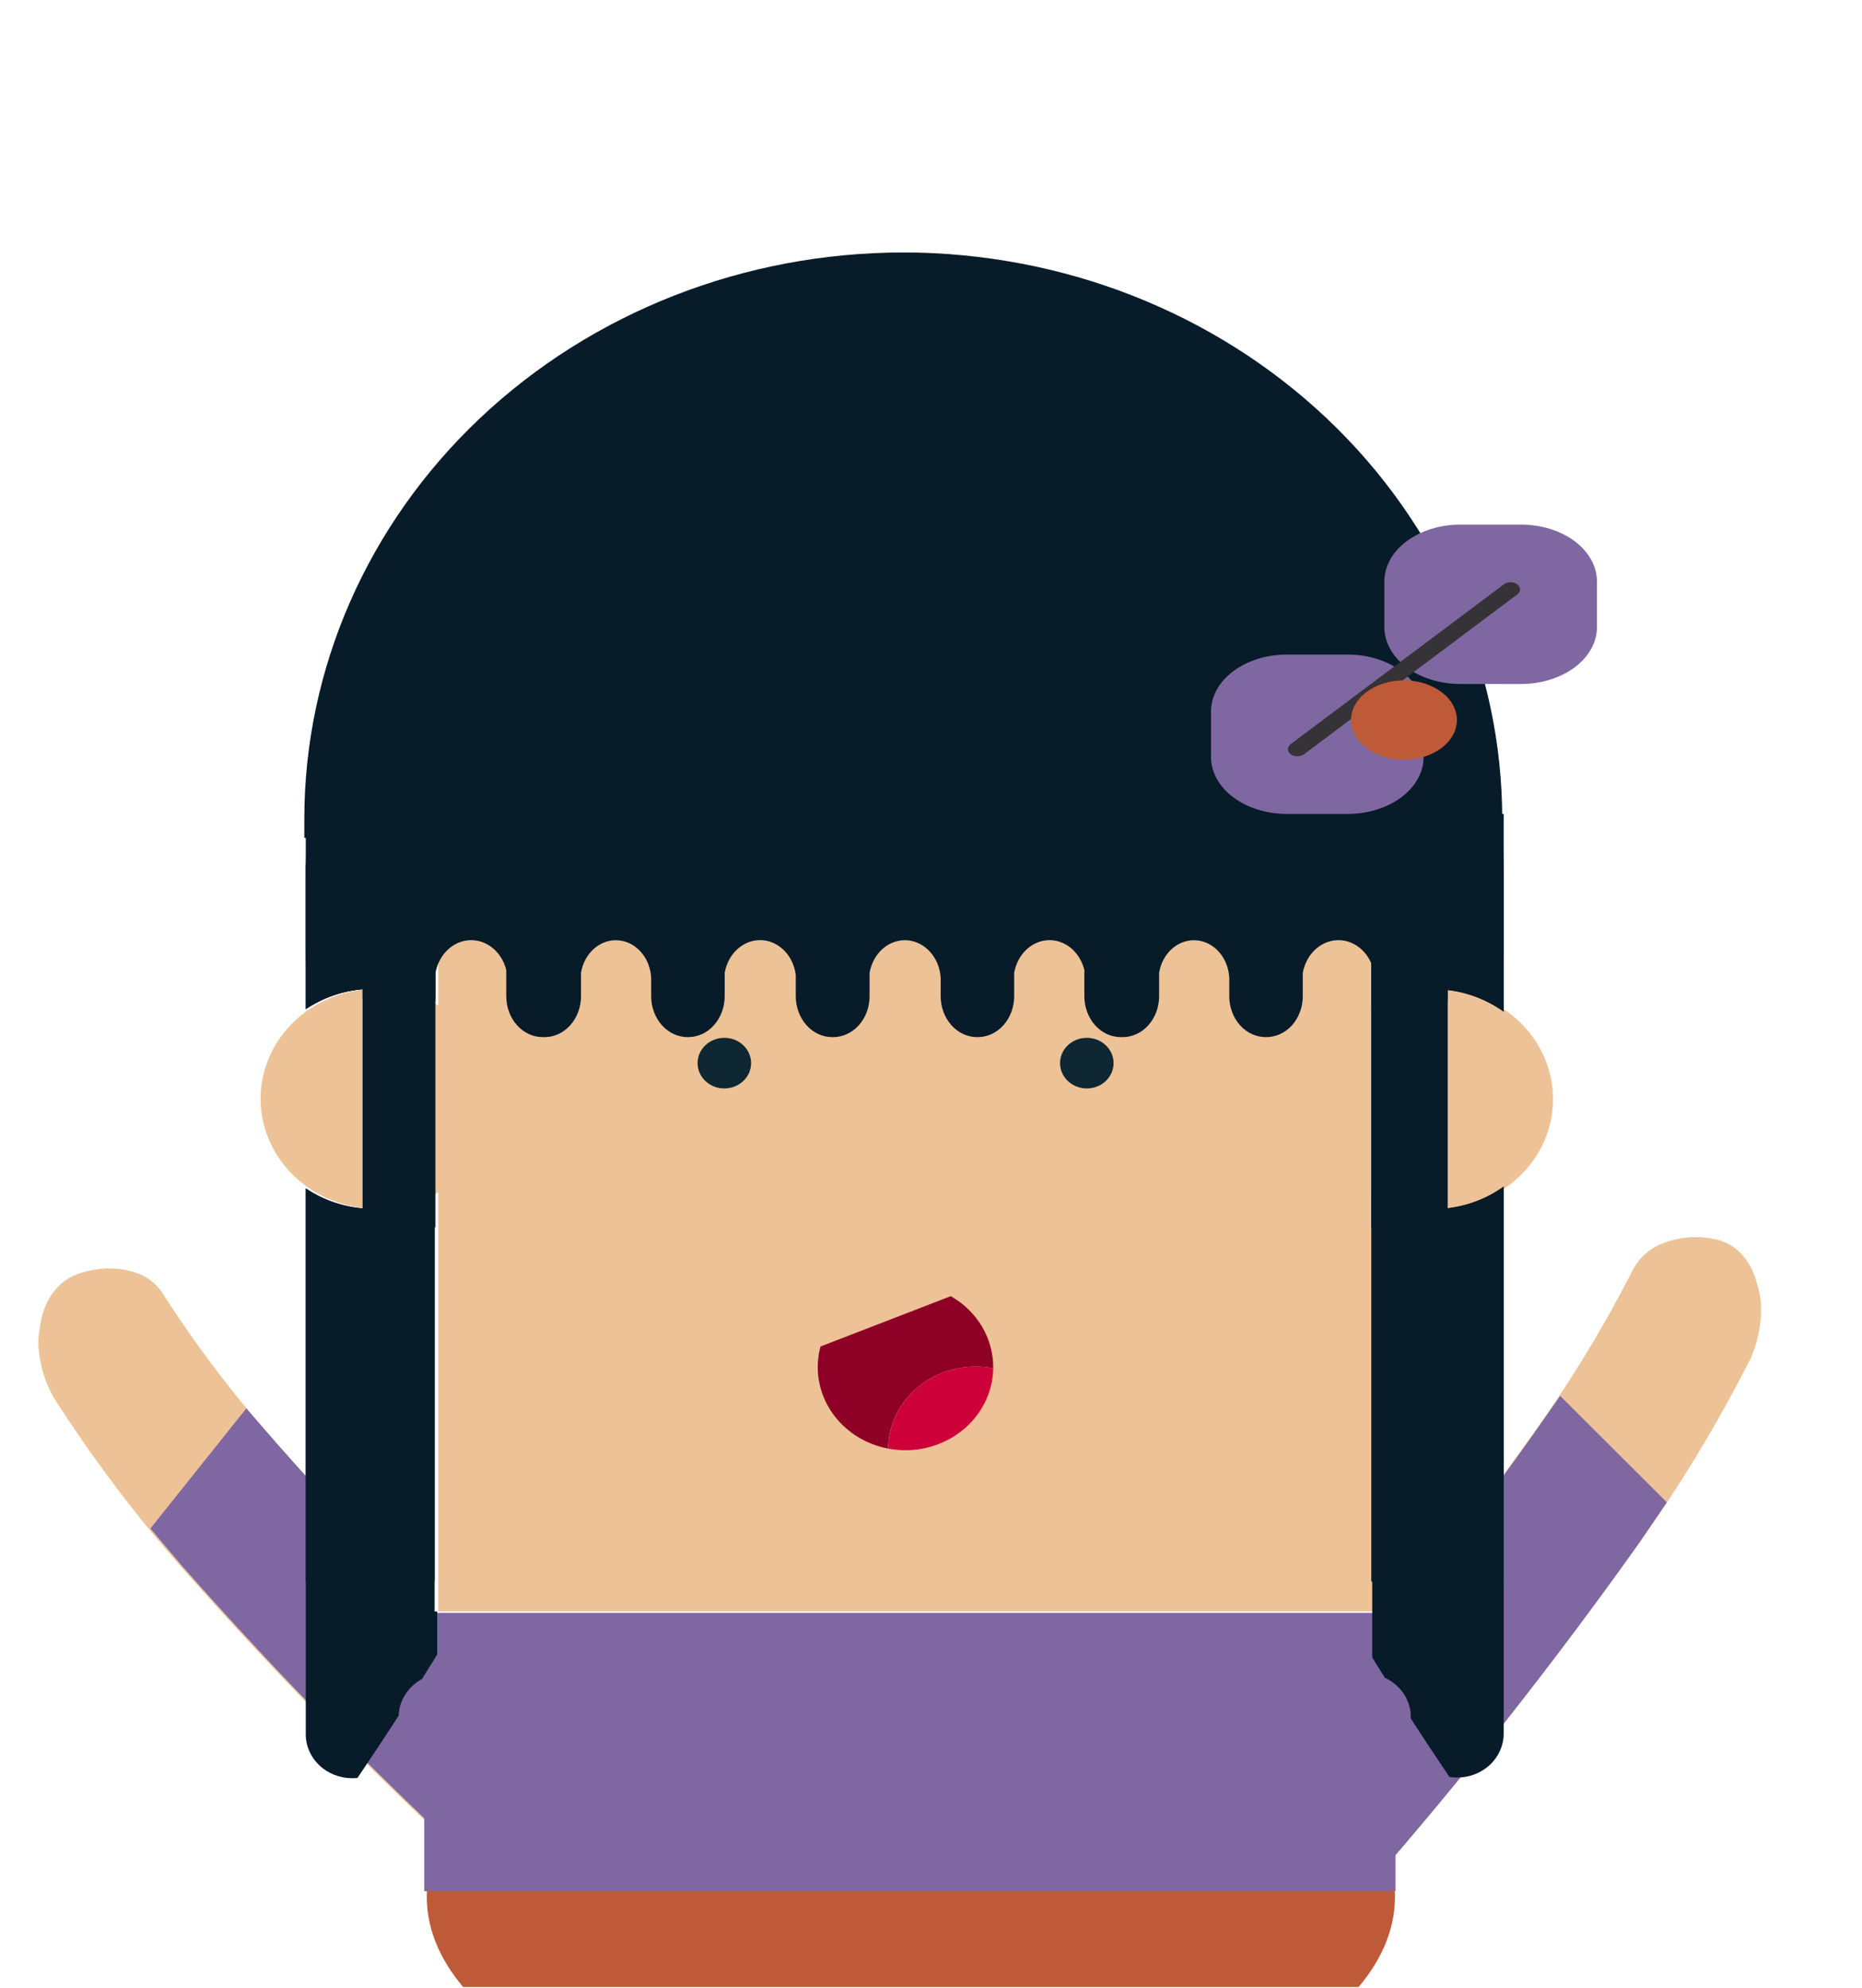 <svg width="177" height="189" viewBox="0 0 177 189" fill="none" xmlns="http://www.w3.org/2000/svg">
<g clip-path="url(#clip0_249_2217)">
<path d="M130.075 179.314C139.071 169.025 147.629 158.175 155.715 146.807C159.65 141.306 163.214 135.422 166.369 129.212C166.874 128.109 167.204 126.9 167.342 125.647C167.408 125.068 167.427 124.483 167.398 123.9C167.334 123.283 167.213 122.676 167.039 122.092C166.797 121.048 166.329 120.105 165.684 119.361C165.039 118.618 164.243 118.103 163.378 117.87C161.722 117.448 160.007 117.514 158.376 118.065C158.05 118.18 157.729 118.317 157.415 118.475C157.074 118.663 156.748 118.892 156.442 119.157C155.854 119.654 155.369 120.314 155.026 121.082C152.247 126.482 149.115 131.597 145.662 136.377C137.912 147.275 129.708 157.676 121.083 167.539L130.075 179.314Z" fill="#EDC297"/>
<path d="M130.075 179.315C139.071 169.026 147.629 158.176 155.715 146.808L158.448 142.8L148.307 132.685L145.69 136.431C137.939 147.329 129.735 157.73 121.111 167.593L130.075 179.315Z" fill="#7F67A1"/>
<path d="M53.506 165.005C44.069 156.331 35.004 147.066 26.346 137.248C22.495 132.961 18.934 128.3 15.696 123.31C15.289 122.585 14.75 121.986 14.122 121.561C13.794 121.344 13.449 121.167 13.092 121.031C12.767 120.915 12.436 120.821 12.102 120.749C10.432 120.406 8.72 120.564 7.111 121.212C6.272 121.557 5.525 122.174 4.949 122.997C4.373 123.821 3.99 124.821 3.84 125.89C3.718 126.494 3.651 127.113 3.641 127.735C3.664 128.318 3.734 128.898 3.85 129.464C4.096 130.692 4.53 131.851 5.128 132.881C8.813 138.636 12.869 144.019 17.258 148.977C26.291 159.212 35.748 168.87 45.592 177.913L53.506 165.005Z" fill="#EDC297"/>
<path d="M53.506 165.006C44.069 156.332 35.004 147.067 26.346 137.249L23.417 133.868L14.296 145.288L17.364 148.914C26.397 159.149 35.854 168.807 45.697 177.85L53.506 165.006Z" fill="#7F67A1"/>
<path fill-rule="evenodd" clip-rule="evenodd" d="M44.522 189.438H128.651C131.191 186.649 132.603 183.561 132.603 180.312C132.603 167.898 112.001 157.835 86.587 157.835C61.173 157.835 40.571 167.898 40.571 180.312C40.571 183.561 41.982 186.649 44.522 189.438Z" fill="#BE5A38"/>
<path d="M132.654 153.308H40.327V179.761H132.654V153.308Z" fill="#7F67A1"/>
<path d="M136.434 94.012C134.413 93.999 132.428 94.516 130.699 95.506V72H41.659V95.551C39.984 94.569 38.062 94.028 36.092 93.985C34.122 93.941 32.176 94.396 30.454 95.303C28.732 96.209 27.298 97.535 26.299 99.141C25.301 100.748 24.774 102.578 24.774 104.442C24.774 106.306 25.301 108.136 26.299 109.743C27.298 111.35 28.732 112.675 30.454 113.582C32.176 114.488 34.122 114.943 36.092 114.9C38.062 114.856 39.984 114.315 41.659 113.333V153.172H130.699V113.333C132.155 114.197 133.805 114.728 135.516 114.884C137.228 115.039 138.954 114.815 140.558 114.229C142.161 113.643 143.599 112.712 144.755 111.509C145.912 110.306 146.756 108.864 147.221 107.299C147.686 105.733 147.758 104.086 147.432 102.49C147.107 100.893 146.392 99.39 145.345 98.1C144.298 96.81 142.947 95.769 141.4 95.06C139.853 94.35 138.153 93.991 136.434 94.012Z" fill="#EDC297"/>
<path d="M130.587 63.226C129.811 52.584 124.796 42.617 116.553 35.337C108.311 28.057 97.455 24.005 86.178 24C74.898 23.998 64.038 28.047 55.794 35.329C47.55 42.611 42.537 52.582 41.769 63.226H41.658V66.11V85.372H130.698V63.226H130.587Z" fill="#F6B089"/>
<path fill-rule="evenodd" clip-rule="evenodd" d="M130.353 95.506C132.082 94.516 134.067 93.999 136.088 94.012C137.807 93.991 139.508 94.35 141.054 95.06C141.721 95.366 142.352 95.733 142.937 96.156V82.149H130.353V95.506ZM41.313 82.149H29.066V95.926C29.4 95.701 29.748 95.493 30.108 95.303C31.83 94.396 33.776 93.941 35.746 93.985C37.716 94.028 39.638 94.569 41.313 95.551V82.149ZM29.066 112.958V150.332H41.313V113.333C39.638 114.315 37.716 114.856 35.746 114.9C33.776 114.943 31.83 114.488 30.108 113.582C29.748 113.392 29.4 113.183 29.066 112.958ZM130.353 150.332H142.937V112.787C142.108 113.385 141.191 113.872 140.212 114.229C138.608 114.815 136.882 115.039 135.171 114.884C133.459 114.728 131.81 114.197 130.353 113.333V150.332Z" fill="#071B29"/>
<path fill-rule="evenodd" clip-rule="evenodd" d="M45.74 44.973C56.417 34.873 70.899 29.199 85.999 29.198C101.1 29.198 115.582 34.872 126.26 44.972C136.938 55.072 142.937 68.771 142.937 83.054V90.377C142.937 92.22 142.783 94.048 142.483 95.845C142.03 95.551 141.552 95.288 141.054 95.06C139.508 94.35 137.807 93.991 136.088 94.012C134.067 93.999 132.082 94.516 130.353 95.506V72H41.313V95.551C39.638 94.569 37.716 94.028 35.746 93.985C33.776 93.941 31.83 94.396 30.108 95.303C29.897 95.414 29.69 95.532 29.488 95.655C29.207 93.912 29.066 92.148 29.066 90.377V83.054C29.065 68.771 35.063 55.073 45.74 44.973ZM39.069 114.339C39.349 114.622 39.634 114.9 39.924 115.175C40.376 115.602 40.84 116.018 41.313 116.422V113.333C40.604 113.749 39.851 114.085 39.069 114.339ZM130.353 116.703C130.943 116.212 131.517 115.702 132.076 115.174C132.335 114.929 132.59 114.68 132.841 114.429C131.97 114.164 131.134 113.796 130.353 113.333V116.703Z" fill="#071B29"/>
<path d="M142.8 79.639V77.854C142.8 63.571 136.801 49.873 126.124 39.773C115.446 29.674 100.965 24 85.864 24C70.764 24 56.282 29.674 45.605 39.773C34.927 49.873 28.928 63.571 28.928 77.854V79.639H142.8Z" fill="#071B29"/>
<path d="M123.781 60.669H34.467V94.69C34.467 95.722 34.832 96.712 35.481 97.442C36.131 98.172 37.013 98.582 37.932 98.582C38.851 98.582 39.732 98.172 40.382 97.442C41.032 96.712 41.397 95.722 41.397 94.69V92.469C41.554 91.615 41.961 90.846 42.554 90.283C43.147 89.72 43.891 89.397 44.666 89.366C45.442 89.335 46.205 89.597 46.832 90.111C47.459 90.624 47.914 91.36 48.125 92.199V94.69C48.124 95.201 48.214 95.707 48.388 96.179C48.562 96.652 48.817 97.081 49.139 97.442C49.461 97.804 49.843 98.09 50.263 98.286C50.684 98.481 51.135 98.582 51.59 98.581C51.618 98.581 51.648 98.581 51.677 98.581C51.705 98.581 51.734 98.581 51.766 98.581C52.685 98.581 53.566 98.171 54.216 97.441C54.865 96.712 55.23 95.722 55.23 94.69V92.469C55.379 91.559 55.82 90.741 56.47 90.171C57.12 89.601 57.933 89.319 58.756 89.379C59.578 89.438 60.353 89.835 60.932 90.493C61.512 91.151 61.856 92.026 61.9 92.95V94.69C61.9 95.201 61.989 95.707 62.163 96.179C62.337 96.651 62.592 97.08 62.914 97.442C63.235 97.803 63.617 98.09 64.038 98.285C64.458 98.481 64.909 98.581 65.364 98.581H65.422C65.877 98.581 66.328 98.481 66.749 98.285C67.169 98.09 67.551 97.803 67.873 97.442C68.195 97.08 68.45 96.651 68.624 96.179C68.798 95.707 68.888 95.201 68.888 94.69V92.469C69.044 91.577 69.476 90.775 70.108 90.207C70.74 89.638 71.53 89.339 72.339 89.362C73.149 89.385 73.925 89.729 74.53 90.333C75.135 90.937 75.53 91.763 75.645 92.663V94.69C75.645 95.201 75.734 95.707 75.908 96.179C76.082 96.651 76.337 97.08 76.659 97.441C76.98 97.803 77.362 98.089 77.782 98.285C78.203 98.48 78.653 98.581 79.108 98.581H79.154H79.197C79.652 98.581 80.103 98.481 80.523 98.285C80.944 98.09 81.326 97.803 81.647 97.442C81.969 97.08 82.224 96.651 82.398 96.179C82.572 95.707 82.661 95.201 82.661 94.69V92.469C82.82 91.555 83.27 90.737 83.926 90.168C84.583 89.599 85.401 89.318 86.229 89.376C87.056 89.435 87.837 89.831 88.424 90.488C89.011 91.146 89.365 92.021 89.42 92.95V94.69C89.42 95.201 89.509 95.707 89.683 96.179C89.857 96.651 90.112 97.08 90.434 97.442C90.756 97.803 91.138 98.09 91.558 98.285C91.978 98.481 92.429 98.581 92.884 98.581H92.944C93.399 98.581 93.849 98.48 94.269 98.285C94.689 98.089 95.071 97.803 95.393 97.441C95.715 97.08 95.969 96.651 96.143 96.179C96.317 95.707 96.407 95.201 96.406 94.69V92.469C96.556 91.618 96.957 90.848 97.545 90.285C98.133 89.721 98.874 89.398 99.646 89.366C100.419 89.335 101.178 89.598 101.8 90.112C102.423 90.626 102.873 91.361 103.077 92.199V94.69C103.076 95.201 103.166 95.707 103.34 96.179C103.514 96.651 103.769 97.08 104.091 97.442C104.412 97.803 104.794 98.09 105.215 98.285C105.635 98.481 106.085 98.581 106.54 98.581C106.57 98.581 106.6 98.581 106.63 98.581C106.659 98.581 106.688 98.581 106.719 98.581C107.174 98.581 107.624 98.481 108.045 98.285C108.465 98.09 108.847 97.803 109.169 97.442C109.491 97.08 109.746 96.651 109.92 96.179C110.094 95.707 110.183 95.201 110.183 94.69V92.469C110.332 91.559 110.773 90.741 111.423 90.171C112.072 89.601 112.886 89.319 113.708 89.379C114.531 89.438 115.306 89.835 115.885 90.493C116.465 91.151 116.809 92.026 116.853 92.95V94.69C116.852 95.201 116.942 95.707 117.116 96.179C117.29 96.651 117.545 97.081 117.867 97.442C118.189 97.803 118.571 98.09 118.991 98.285C119.412 98.481 119.862 98.581 120.317 98.581H120.375C120.83 98.581 121.281 98.481 121.701 98.285C122.122 98.09 122.504 97.803 122.826 97.442C123.148 97.08 123.403 96.651 123.577 96.179C123.751 95.707 123.841 95.201 123.841 94.69V92.469C124.009 91.552 124.467 90.733 125.13 90.164C125.793 89.595 126.617 89.314 127.449 89.372C128.282 89.431 129.068 89.825 129.663 90.482C130.257 91.14 130.621 92.016 130.686 92.95V94.69C130.678 95.206 130.762 95.719 130.933 96.199C131.103 96.679 131.357 97.116 131.68 97.484C132.002 97.853 132.387 98.145 132.811 98.345C133.235 98.545 133.69 98.648 134.15 98.648C134.61 98.648 135.066 98.545 135.49 98.345C135.914 98.145 136.299 97.853 136.621 97.484C136.944 97.116 137.198 96.679 137.368 96.199C137.539 95.719 137.623 95.206 137.615 94.69V60.669H123.781Z" fill="#071B29"/>
<path fill-rule="evenodd" clip-rule="evenodd" d="M136.088 94.012C134.102 93.999 132.152 94.498 130.444 95.454V77.361H142.938V96.157C142.353 95.734 141.722 95.366 141.054 95.06C139.507 94.35 137.807 93.991 136.088 94.012ZM130.444 157.549V113.387C131.878 114.219 133.495 114.731 135.17 114.884C136.882 115.039 138.608 114.815 140.212 114.229C141.191 113.871 142.109 113.385 142.938 112.786V164.783C142.938 165.892 142.473 166.955 141.645 167.738C140.816 168.522 139.692 168.962 138.521 168.962C138.272 168.962 138.025 168.942 137.783 168.904C136.536 167.063 135.309 165.21 134.103 163.344V162.906C134.028 161.977 133.627 161.099 132.964 160.411C132.586 160.018 132.135 159.699 131.637 159.469C131.237 158.83 130.84 158.19 130.444 157.549Z" fill="#071B29"/>
<path fill-rule="evenodd" clip-rule="evenodd" d="M29.066 79.276H41.313V95.551C39.638 94.569 37.716 94.028 35.746 93.985C33.776 93.941 31.83 94.396 30.108 95.303C29.748 95.493 29.4 95.701 29.066 95.926V79.276ZM30.108 113.582C29.748 113.392 29.4 113.184 29.066 112.958V164.783C29.057 165.337 29.165 165.888 29.383 166.402C29.601 166.916 29.925 167.384 30.336 167.779C30.747 168.174 31.237 168.487 31.777 168.701C32.318 168.915 32.898 169.025 33.483 169.025C33.65 169.025 33.816 169.017 33.981 168.999C35.311 167.038 36.618 165.063 37.901 163.074V162.906C37.976 161.977 38.377 161.099 39.04 160.411C39.352 160.086 39.715 159.813 40.112 159.597C40.598 158.822 41.08 158.044 41.559 157.264V153.172H41.313V113.333C39.638 114.315 37.716 114.856 35.746 114.9C33.776 114.943 31.83 114.488 30.108 113.582Z" fill="#071B29"/>
<path d="M137.615 90.135H130.346V116.655H137.615V90.135Z" fill="#071B29"/>
<path d="M41.389 90.135H34.467V116.655H41.389V90.135Z" fill="#071B29"/>
<path d="M68.855 103.461C70.26 103.461 71.399 102.383 71.399 101.054C71.399 99.725 70.26 98.648 68.855 98.648C67.45 98.648 66.311 99.725 66.311 101.054C66.311 102.383 67.45 103.461 68.855 103.461Z" fill="#0E2732"/>
<path d="M103.311 103.461C104.716 103.461 105.855 102.383 105.855 101.054C105.855 99.725 104.716 98.648 103.311 98.648C101.906 98.648 100.767 99.725 100.767 101.054C100.767 102.383 101.906 103.461 103.311 103.461Z" fill="#0E2732"/>
<path d="M92.757 129.889C93.314 129.889 93.869 129.942 94.415 130.046C94.415 130.017 94.415 129.988 94.415 129.959C94.415 128.599 94.044 127.263 93.338 126.079C92.631 124.895 91.612 123.904 90.381 123.203L77.996 127.989C77.715 129.026 77.659 130.107 77.832 131.165C78.006 132.223 78.405 133.236 79.005 134.144C79.606 135.051 80.395 135.834 81.325 136.444C82.255 137.054 83.307 137.479 84.416 137.692C84.44 135.615 85.329 133.63 86.891 132.169C88.453 130.708 90.561 129.889 92.757 129.889Z" fill="#8F0026"/>
<path d="M94.414 130.046C93.211 129.815 91.969 129.839 90.776 130.116C89.583 130.392 88.47 130.914 87.515 131.644C86.56 132.375 85.788 133.295 85.252 134.341C84.717 135.386 84.433 136.53 84.419 137.691C85.622 137.921 86.864 137.896 88.056 137.62C89.249 137.343 90.362 136.821 91.316 136.091C92.271 135.361 93.043 134.44 93.579 133.395C94.114 132.35 94.4 131.207 94.414 130.046Z" fill="#CE003A"/>
<path d="M138.813 65.015C136.899 65.015 135.063 64.445 133.709 63.431C132.355 62.416 131.595 61.04 131.594 59.605V55.276C131.594 53.841 132.355 52.465 133.709 51.45C135.062 50.435 136.899 49.865 138.813 49.865H144.589C145.537 49.865 146.475 50.005 147.351 50.277C148.227 50.549 149.023 50.948 149.693 51.45C150.363 51.953 150.895 52.549 151.257 53.206C151.62 53.862 151.807 54.566 151.807 55.276V59.605C151.806 61.04 151.046 62.416 149.692 63.431C148.338 64.445 146.502 65.016 144.588 65.016L138.813 65.015Z" fill="#7F67A1"/>
<path d="M122.335 77.367C120.42 77.367 118.584 76.797 117.23 75.782C115.877 74.767 115.116 73.391 115.116 71.957V67.627C115.116 66.917 115.303 66.213 115.666 65.557C116.028 64.9 116.56 64.304 117.23 63.801C117.901 63.299 118.697 62.9 119.573 62.628C120.449 62.356 121.387 62.217 122.335 62.217H128.11C129.058 62.217 129.997 62.356 130.872 62.628C131.748 62.9 132.544 63.298 133.214 63.801C133.885 64.303 134.416 64.9 134.779 65.556C135.142 66.212 135.329 66.916 135.329 67.626V71.956C135.328 73.391 134.567 74.767 133.213 75.782C131.86 76.796 130.024 77.366 128.109 77.367H122.335Z" fill="#7F67A1"/>
<path d="M144.234 55.542C144.318 55.605 144.384 55.679 144.43 55.761C144.475 55.843 144.499 55.931 144.499 56.02C144.499 56.109 144.475 56.197 144.43 56.279C144.384 56.361 144.318 56.436 144.234 56.498L123.966 71.689C123.882 71.752 123.783 71.802 123.674 71.835C123.564 71.869 123.447 71.887 123.329 71.887C123.21 71.887 123.093 71.869 122.983 71.835C122.874 71.802 122.775 71.752 122.691 71.689C122.607 71.626 122.541 71.552 122.495 71.47C122.45 71.388 122.426 71.299 122.426 71.211C122.426 71.122 122.45 71.034 122.495 70.952C122.541 70.87 122.607 70.795 122.691 70.733L142.957 55.542C143.041 55.479 143.14 55.429 143.25 55.395C143.359 55.361 143.477 55.343 143.595 55.343C143.714 55.343 143.831 55.361 143.941 55.395C144.05 55.429 144.15 55.479 144.234 55.542Z" fill="#353238"/>
<path d="M137.019 65.773C137.486 66.123 137.857 66.539 138.11 66.997C138.363 67.454 138.493 67.945 138.493 68.44C138.493 68.935 138.363 69.426 138.11 69.883C137.857 70.341 137.486 70.757 137.019 71.107C136.552 71.457 135.997 71.735 135.387 71.925C134.776 72.114 134.122 72.212 133.461 72.212C132.8 72.212 132.146 72.114 131.535 71.925C130.925 71.735 130.37 71.457 129.903 71.107C129.435 70.757 129.065 70.341 128.812 69.883C128.559 69.426 128.429 68.936 128.429 68.44C128.429 67.945 128.559 67.455 128.812 66.997C129.065 66.54 129.435 66.124 129.903 65.774C130.37 65.424 130.924 65.145 131.535 64.956C132.145 64.766 132.8 64.669 133.461 64.669C134.121 64.669 134.776 64.766 135.386 64.956C135.997 65.145 136.551 65.424 137.018 65.774L137.019 65.773Z" fill="#BE5A38"/>
</g>
<defs>
<clipPath id="clip0_249_2217">
<rect width="176.74" height="188.872" fill="white"/>
</clipPath>
</defs>
</svg>

